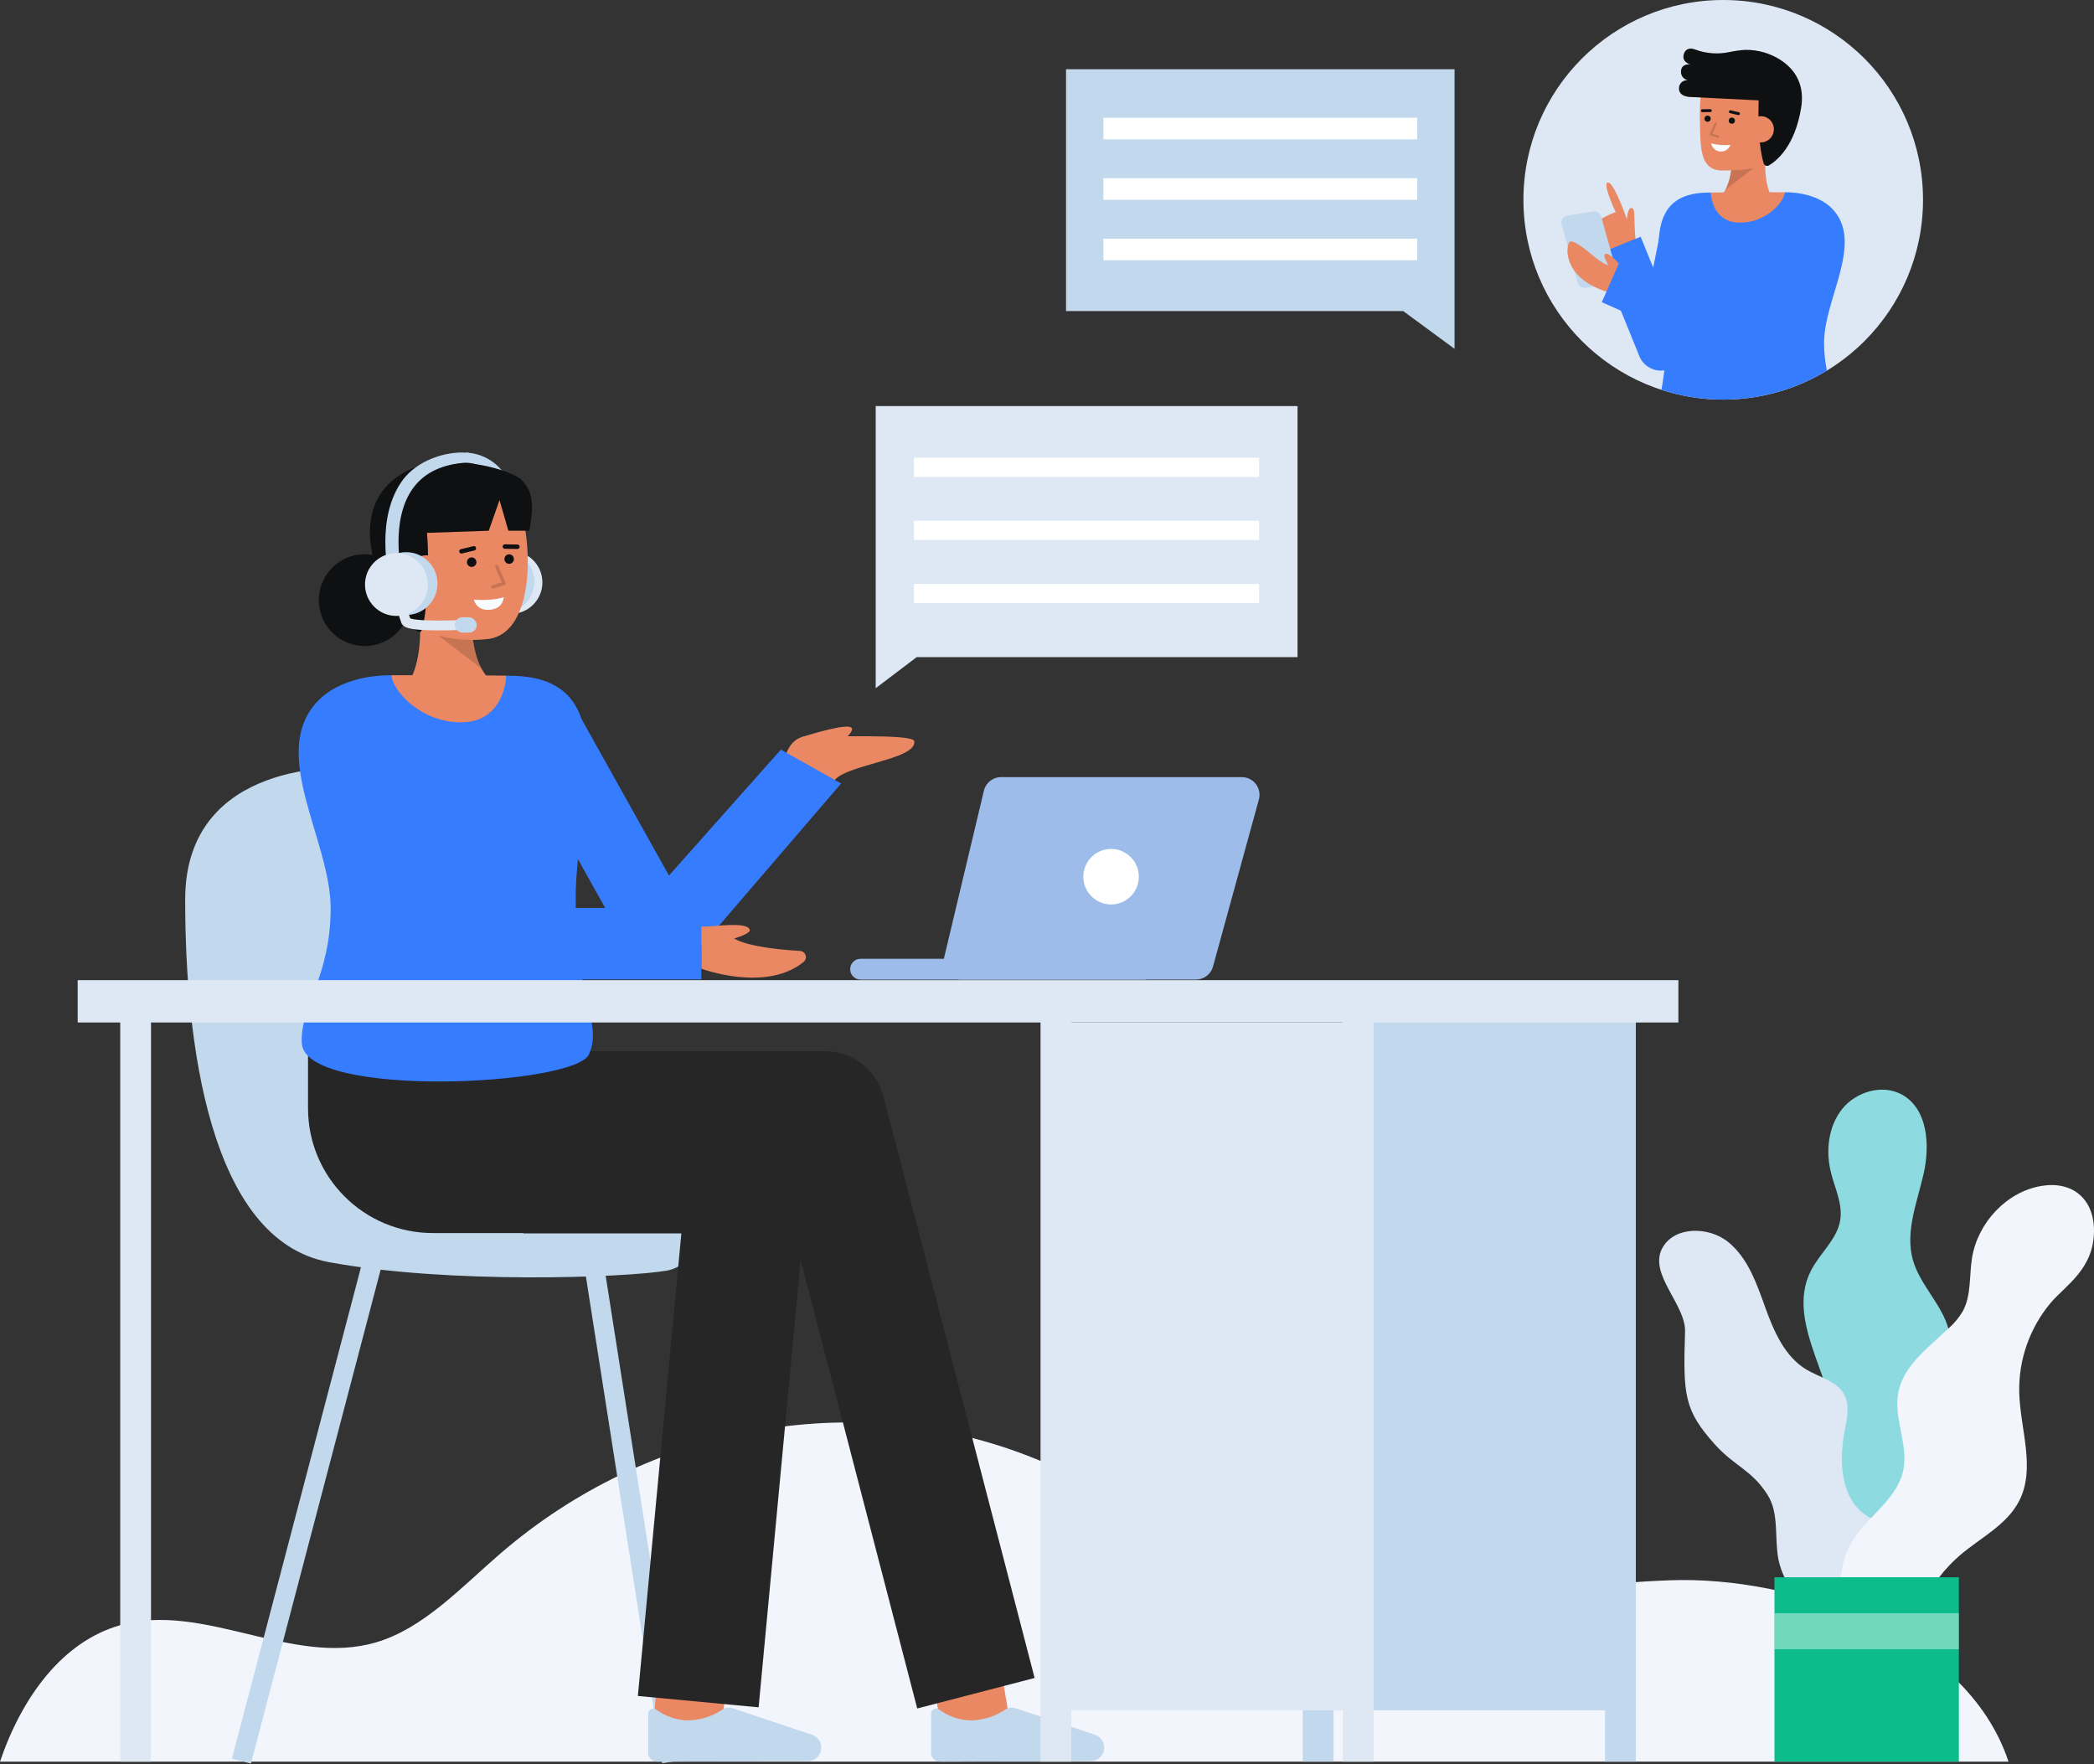 <svg viewBox="0 0 638.821 538.187" xmlns="http://www.w3.org/2000/svg" xmlns:xlink="http://www.w3.org/1999/xlink" id="Layer_1" overflow="hidden"><rect x="0" y="0" width="638.821" height="538.187" fill="#333333" stroke="none"/><path d="M612.743 537.428 0 537.428C6.714 517.614 19.113 500.806 36.592 495.819 62.16 488.534 89.219 508.566 114.731 501.033 129.225 496.759 140.631 484.302 152.631 473.958 197.866 434.929 259.853 423.393 313.386 444.05 341.365 454.843 366.86 473.717 395.521 481.741 432.584 492.121 471.343 483.513 509.457 482.095 546.569 480.713 599.754 498.219 612.743 537.428Z" fill="#F3F5FD"/><g><rect x="14.053" y="457.055" width="160.001" height="6" fill="#C1D8ED" transform="matrix(0.254 -0.967 0.967 0.254 -374.793 433.985)"/><rect x="189.799" y="381.739" width="6" height="156.63" fill="#C1D8ED" transform="matrix(0.988 -0.155 0.155 0.988 -68.935 35.417)"/><path d="M106.056 234.254C106.056 234.254 56.491 231.123 56.491 274.428 56.491 317.733 63.791 378.254 100.317 385.036 136.843 391.818 190.798 389.774 203.325 387.651 218.716 385.042 225.425 349.34 204.925 346.951 146.751 340.168 174.925 238.95 106.056 234.254Z" fill="#C1D8ED"/></g><line x1="211.276" y1="508.282" x2="209.39" y2="532.741" stroke="#E98862" stroke-width="21" stroke-miterlimit="10" fill="none"/><path d="M246.465 537.241C248.733 537.231 250.564 535.384 250.554 533.116 250.554 533.116 250.554 533.116 250.554 533.116 250.554 533.016 250.554 532.916 250.541 532.816L250.541 532.816C250.417 531.223 249.38 529.846 247.883 529.287L223.44 521.1C222.482 520.783 221.433 520.9 220.568 521.42 217.208 523.752 213.188 524.944 209.1 524.82 205.916 524.594 202.86 523.477 200.28 521.597 199.618 521.056 198.643 521.154 198.102 521.815 197.875 522.092 197.752 522.439 197.752 522.797L197.752 534.749C197.752 536.228 198.951 537.427 200.43 537.427L200.441 537.427Z" fill="#C1D8ED"/><line x1="294.58" y1="508.282" x2="298.694" y2="532.741" stroke="#E98862" stroke-width="21" stroke-miterlimit="10" fill="none"/><path d="M315.634 511.9 269.526 334.512C267.407 326.36 260.049 320.669 251.626 320.667L150.578 320.667 150.578 320.732 93.969 320.732 93.969 338.08C93.969 359.115 111.02 376.167 132.055 376.168L159.665 376.168 159.665 376.277 207.865 376.277 194.593 517.391 231.431 520.855 244.264 384.4 279.824 521.205Z" fill="#262626"/><g><path d="M238.644 235.952C238.644 235.952 238.794 223.941 247.379 224.566 252.795 224.96 278.53 223.766 278.913 226.11 279.861 231.91 256.321 233.328 254.185 238.732Z" fill="#E98862"/><path d="M244.339 224.951C244.339 224.951 256.288 221.051 259.225 221.751 261.825 222.369 256.405 226.601 256.405 226.601Z" fill="#E98862"/></g><path d="M213.963 288.655 256.6 239.021 238.226 228.689 204.084 267.1 177.384 219.309C174.858 211.756 169.104 206.696 157.364 206.19 156.734 206.17 155.724 206.14 154.424 206.12 154.164 211.62 120.094 211.6 119.374 205.99 109.754 206 101.854 208.96 97.294 213.52 81.544 229.27 100.874 256.11 100.874 277.11 100.874 298.11 91.374 307.53 92.074 318.31 93.174 335.25 175.504 331.25 179.694 321.62 182.504 315.168 179.781 310.32 177.638 298.783L213.962 298.783ZM175.635 273.106C175.676 269.573 175.949 265.876 176.324 262.114L184.624 276.974 175.638 276.974C175.625 275.723 175.62 274.445 175.638 273.106Z" fill="#367CFF"/><path d="M154.425 206.116C154.165 211.616 151.165 219.706 141.945 220.306 129.635 221.126 120.095 211.596 119.375 205.986L119.415 205.986C131.515 205.986 147.355 206.006 154.425 206.116Z" fill="#E98862"/><path d="M332.769 537.241C335.038 537.231 336.868 535.383 336.858 533.114 336.858 533.114 336.858 533.114 336.858 533.114 336.858 533.014 336.858 532.914 336.845 532.814L336.845 532.814C336.72 531.221 335.683 529.845 334.186 529.285L309.744 521.1C308.785 520.783 307.736 520.9 306.871 521.42 303.511 523.752 299.492 524.944 295.404 524.82 292.22 524.594 289.163 523.477 286.583 521.597 285.922 521.056 284.947 521.153 284.406 521.814 284.179 522.091 284.055 522.439 284.056 522.797L284.056 534.749C284.056 536.228 285.255 537.427 286.734 537.427L286.745 537.427Z" fill="#C1D8ED"/><g><rect x="36.678" y="308.471" width="9.391" height="228.957" fill="#DEE8F5"/><rect x="489.652" y="308.471" width="9.391" height="228.957" fill="#C1D8ED"/><rect x="414.348" y="305.602" width="84.695" height="216.171" fill="#C1D8ED"/><rect x="397.439" y="506.117" width="9.391" height="31.311" fill="#C1D8ED"/><rect x="23.695" y="299.015" width="488.332" height="12.913" fill="#DEE8F5"/><rect x="409.652" y="308.471" width="9.391" height="228.957" fill="#DEE8F5"/><rect x="317.439" y="308.471" width="9.391" height="228.957" fill="#DEE8F5"/><rect x="322.135" y="311.946" width="92.213" height="209.827" fill="#DEE8F5"/></g><path d="M244.086 290.105C238.356 289.768 228.195 288.827 223.956 286.312 226.105 285.656 228.987 284.585 228.716 283.623 228.005 281.092 218.042 282.665 215.062 282.665L213.977 282.71 213.977 295.515C213.977 295.515 233.611 302.877 245.167 293.451 245.974 292.791 246.093 291.601 245.433 290.794 245.1 290.387 244.612 290.137 244.086 290.105Z" fill="#E98862"/><g><g><path d="M300.158 241.22 288.016 292.192C287.328 295.091 289.118 298 292.016 298.692 292.425 298.789 292.843 298.838 293.263 298.839L364.847 298.839C367.278 298.839 369.409 297.214 370.053 294.87L384.048 243.9C384.837 241.024 383.144 238.053 380.268 237.264 379.804 237.137 379.324 237.072 378.842 237.072L305.41 237.072C302.91 237.072 300.738 238.788 300.158 241.22Z" fill="#9EBCEA"/><path d="M262.532 298.841 349.051 298.841C350.803 298.841 352.223 297.421 352.223 295.669L352.223 295.669C352.223 293.917 350.803 292.497 349.051 292.497L262.532 292.497C260.78 292.497 259.36 293.917 259.36 295.669L259.36 295.669C259.36 297.421 260.78 298.841 262.532 298.841Z" fill="#9EBCEA"/></g><circle cx="338.963" cy="267.454" r="8.466" fill="#FFFFFF"/></g><g><circle cx="155.886" cy="177.682" r="9.584" fill="#DEE8F5"/><path d="M157.555 178.8C158.284 178.658 158.874 178.124 159.088 177.413 159.338 176.583 161.98 157.052 154.333 145.284 151.857 141.176 147.556 138.51 142.775 138.12 141.677 138.004 140.692 138.8 140.575 139.898 140.575 139.9 140.575 139.901 140.575 139.903 140.461 141.003 141.26 140.986 142.359 141.103 147.69 141.655 148.498 143.749 151.001 147.503 157.748 157.633 155.31 176.075 155.255 176.26 154.936 177.317 155.534 178.434 156.591 178.753 156.904 178.847 157.235 178.864 157.555 178.801Z" fill="#C1D8ED"/><circle cx="153.411" cy="177.456" r="9.584" fill="#C1D8ED"/><g><path d="M150.211 207.937 149.431 208.027 124.781 208.027C126.781 204.707 128.941 198.197 127.941 186.027L143.921 183.067C143.921 183.067 142.121 201.947 150.211 207.937Z" fill="#E98862"/><path d="M146.935 203.994 133.662 193.84 144.087 193.732C144.389 197.3 145.355 200.781 146.935 203.994Z" opacity="0.15"/><path d="M118.88 177.866C119.986 184.254 123.472 190.304 129.107 192.366 135.25 194.804 141.896 195.702 148.465 194.982 165.954 193.548 162.495 153.782 154.191 146.055 145.887 138.328 121.518 143.223 118.554 156.143 117.021 162.826 117.827 171.785 118.88 177.866Z" fill="#E98862"/><path d="M159.96 147.429C159.438 146.601 158.707 145.925 157.84 145.47 150.074 141.246 135.68 139.785 128.767 141.853 120.747 144.253 110.691 150.976 113.267 167.279 113.376 167.965 113.493 168.627 113.614 169.279 105.993 167.976 98.758 173.099 97.456 180.72 96.153 188.342 101.275 195.576 108.897 196.879 114.77 197.883 120.636 195.059 123.514 189.841 124.704 190.869 125.989 191.781 127.353 192.564 128.31 193.133 128.541 192.67 128.873 191.607 130.033 187.896 131.173 173.219 130.263 162.562L149.109 161.91 152.393 152.568 155.085 161.91 161.503 161.91C162.364 156.845 163.252 151.107 159.96 147.429Z" fill="#0F1011"/><g><circle cx="143.898" cy="171.496" r="1.449" fill="#0F1011"/><circle cx="155.33" cy="170.558" r="1.449" fill="#0F1011"/><path d="M157.841 167.471 157.832 167.471 153.993 167.422C153.617 167.405 153.326 167.087 153.343 166.711 153.359 166.356 153.646 166.072 154.002 166.061L154.011 166.061 157.849 166.109C158.225 166.111 158.528 166.418 158.526 166.794 158.524 167.17 158.217 167.473 157.841 167.471Z" fill="#0F1011"/><path d="M140.77 168.87C140.394 168.869 140.09 168.563 140.091 168.187 140.092 167.873 140.307 167.601 140.612 167.527L144.396 166.617C144.76 166.524 145.131 166.744 145.224 167.109 145.317 167.473 145.097 167.844 144.732 167.937 144.726 167.938 144.721 167.94 144.715 167.941L140.931 168.851C140.878 168.864 140.824 168.87 140.77 168.87Z" fill="#0F1011"/></g><path d="M136.361 175.041C136.658 178.421 134.159 181.401 130.779 181.698 127.4 181.995 124.419 179.496 124.122 176.117 124.12 176.091 124.118 176.066 124.116 176.041 123.788 172.72 126.213 169.762 129.534 169.434 129.601 169.427 129.669 169.421 129.736 169.417 134.114 169.278 136.083 171.66 136.361 175.041Z" fill="#E98862"/><g opacity="0.15"><path d="M150.33 179.533C150.054 179.533 149.83 179.309 149.83 179.033 149.83 178.814 149.973 178.619 150.183 178.555L153.131 177.65 151.069 173.059C150.948 172.811 151.052 172.511 151.3 172.391 151.548 172.27 151.847 172.373 151.968 172.622 151.973 172.631 151.977 172.64 151.981 172.65L154.275 177.757C154.388 178.009 154.276 178.305 154.024 178.418 154.005 178.427 153.986 178.434 153.966 178.44L150.477 179.511C150.429 179.526 150.38 179.533 150.33 179.533Z"/></g><path d="M144.569 182.907C144.569 182.907 149.917 183.472 153.669 182.161 153.669 182.161 153.64 185.684 149.407 186.031 145.174 186.378 144.569 182.907 144.569 182.907Z" fill="#F8FCFF"/></g><path d="M121.033 177.652 121.12 177.633C122.193 177.374 122.854 176.295 122.596 175.221 122.557 175.056 118.729 158.655 126.15 148.732 129.65 144.051 135.204 141.487 142.67 141.107 143.759 141.055 144.623 141.113 144.57 140.007 144.467 138.926 143.556 138.102 142.47 138.107 135.596 137.592 127.185 140.659 122.939 146.346 114.397 157.788 118.53 175.41 118.711 176.155 118.961 177.194 119.983 177.854 121.033 177.652Z" fill="#C1D8ED"/><circle cx="123.879" cy="178.033" r="9.584" fill="#C1D8ED"/><circle cx="120.935" cy="178.321" r="9.584" fill="#DEE8F5"/><path d="M122.093 183.379C122.554 185.478 123.151 187.546 123.879 189.568 125.036 191.483 141.419 190.619 141.419 190.619" stroke="#DEE8F5" stroke-width="3" stroke-linecap="round" stroke-linejoin="round" fill="none"/><rect x="138.723" y="188.306" rx="2.345" width="6.721" height="4.69" fill="#C1D8ED" transform="matrix(-1 -1.22465e-16 1.22465e-16 -1 284.168 381.303)"/></g><path d="M267.151 209.948 279.646 200.478 395.845 200.478 395.845 123.879 267.151 123.879 267.151 209.948Z" fill="#DEE8F5"/><g><circle cx="525.707" cy="60.952" r="60.952" fill="#DEE8F5"/><g><path d="M491.3 78.644C491.3 78.644 486.467 70.967 486.665 68.888 486.863 66.809 492.903 64.706 492.903 64.706 492.903 64.706 492.029 62.868 491.25 60.85 490.35 58.521 489.579 55.95 490.422 55.699 491.235 55.452 492.468 57.565 493.598 60.021 495.05 63.175 496.331 66.893 496.331 66.893 496.331 66.893 496.464 63.221 497.822 63.455 498.38 63.555 498.616 64.214 498.622 66.847 498.622 69.847 499.091 74.523 499.091 74.523Z" fill="#E98862"/><path d="M506.644 113.059C503.781 113.057 501.204 111.322 500.127 108.669L487.478 77.517 500.517 72.217 504.347 81.649 507.354 66.624 521.154 69.386 513.547 107.4C512.936 110.446 510.401 112.732 507.308 113.025 507.086 113.048 506.864 113.059 506.644 113.059Z" fill="#367CFF"/><path d="M483.807 87.8 491.631 86.551C492.837 86.359 493.659 85.226 493.467 84.02 493.454 83.937 493.436 83.854 493.413 83.773L488.491 66.106C488.189 65.022 487.122 64.338 486.011 64.515L478.188 65.764C476.982 65.956 476.159 67.09 476.351 68.296 476.365 68.379 476.383 68.461 476.405 68.542L481.328 86.209C481.63 87.292 482.696 87.977 483.807 87.8Z" fill="#C1D8ED"/><path d="M496.407 83.172 491.793 89.433C491.793 89.433 479.393 86.947 478.227 77.392 478.093 76.292 478.209 73.249 479.571 73.657 483.12 74.721 487.539 80.168 490.637 80.892 489.93 79.626 489.067 77.839 489.624 77.512 491.086 76.653 495.02 81.84 496.407 83.172Z" fill="#E98862"/><path d="M556.472 104.552C556.466 107.41 556.756 110.261 557.337 113.059 542.163 122.257 523.737 124.398 506.858 118.926 507.893 113.338 508.35 107.658 508.22 101.977 508.213 101.596 508.207 101.209 508.194 100.815L488.657 92.2 494.33 79.323 506.613 84.739C505.141 71.449 505.096 59.425 520.018 58.779 520.425 58.76 521.077 58.747 521.918 58.734 522.086 62.284 544.069 62.271 544.534 58.65 550.743 58.657 555.834 60.561 558.785 63.51 568.948 73.675 556.472 91 556.472 104.552Z" fill="#367CFF"/><path d="M521.916 58.733C522.084 62.283 524.016 67.505 529.971 67.898 537.91 68.421 544.071 62.27 544.532 58.649L544.513 58.649C536.7 58.649 526.473 58.662 521.916 58.733Z" fill="#E98862"/><g><path d="M538.5 50.426C538.493 50.309 538.493 50.193 538.493 50.076 538.493 48.899 538.538 47.617 538.655 46.22L537.192 45.948 528.324 44.3C528.499 46.599 528.462 48.908 528.214 51.2 528.188 51.459 528.156 51.725 528.114 51.99 528.112 52.014 528.108 52.038 528.101 52.061 528.05 52.41 527.991 52.761 527.927 53.109 527.888 53.336 527.842 53.562 527.791 53.789 527.739 54.08 527.668 54.365 527.591 54.65 527.514 54.935 527.436 55.213 527.345 55.491 527.254 55.769 527.17 56.041 527.067 56.306 526.878 56.83 526.649 57.339 526.381 57.827L526.381 57.833C525.891 58.791 525.203 59.634 524.362 60.305L540.62 60.305C539.6 58.554 538.555 55.519 538.5 50.426Z" fill="#E98862"/><path d="M526.372 57.845 534.961 51.274 528.215 51.204C528.02 53.513 527.395 55.766 526.372 57.845Z" opacity="0.15"/><path d="M544.527 40.937C543.811 45.071 541.555 48.986 537.909 50.321 533.58 51.906 530.373 52.013 525.382 52.013 518.571 52.013 518.796 44.913 518.605 37.752 518.413 30.565 518.984 22.852 521.676 20.352 527.05 15.352 542.82 18.519 544.738 26.88 545.73 31.2 545.208 37 544.527 40.937Z" fill="#E98862"/><path d="M514.954 24.507C513.515 24.228 512.575 22.835 512.854 21.396 512.874 21.297 512.898 21.198 512.929 21.102 513.435 19.258 515.798 19.667 515.798 19.667 515.798 19.667 513.56 19.258 513.56 17.304 513.56 16.073 514.506 13.988 517.36 15.18 520.586 16.343 524.069 16.596 527.429 15.911 529.072 15.553 530.739 15.319 532.417 15.211L532.426 15.211 532.426 15.211C534.354 15.179 536.275 15.436 538.126 15.974 543.315 17.527 551.17 22.181 549.5 32.73 547.639 44.5 542.115 49 539.684 50.446 539.161 50.762 538.48 50.594 538.164 50.07 538.118 49.994 538.081 49.912 538.055 49.827 537.365 47.62 536.176 42.068 536.51 30.619 520.557 29.837 515.967 29.599 515.967 29.599 515.967 29.599 512.211 29.74 512.211 26.999 512.159 25.663 513.2 24.539 514.535 24.487 514.675 24.482 514.815 24.488 514.954 24.507Z" fill="#0F1011"/><g><circle cx="528.337" cy="36.815" r="0.937" fill="#0F1011"/><circle cx="520.939" cy="36.208" r="0.937" fill="#0F1011"/><path d="M519.315 34.21 519.315 34.21 521.799 34.179C522.042 34.167 522.23 33.961 522.219 33.718 522.208 33.49 522.026 33.309 521.799 33.298L521.793 33.298 519.309 33.329C519.066 33.342 518.879 33.55 518.892 33.793 518.905 34.02 519.088 34.201 519.315 34.21Z" fill="#0F1011"/><path d="M530.361 35.115C530.604 35.114 530.8 34.916 530.799 34.673 530.798 34.47 530.658 34.294 530.461 34.247L528.012 33.657C527.777 33.592 527.534 33.728 527.469 33.963 527.403 34.198 527.54 34.441 527.775 34.507 527.785 34.509 527.796 34.512 527.806 34.514L530.254 35.103C530.289 35.112 530.325 35.116 530.361 35.115Z" fill="#0F1011"/></g><path d="M533.215 39.109C533.014 41.295 534.623 43.23 536.81 43.431 538.996 43.632 540.931 42.023 541.132 39.837 541.134 39.811 541.136 39.785 541.138 39.759 541.351 37.611 539.783 35.696 537.634 35.483 537.59 35.478 537.546 35.475 537.501 35.472 534.668 35.38 533.394 36.921 533.215 39.109Z" fill="#E98862"/><g opacity="0.15"><path d="M524.175 42.015C524.353 42.018 524.501 41.877 524.504 41.698 524.507 41.554 524.413 41.425 524.275 41.383L522.368 40.797 523.702 37.827C523.775 37.664 523.703 37.472 523.54 37.398 523.376 37.325 523.185 37.398 523.111 37.561L521.627 40.866C521.554 41.03 521.628 41.222 521.792 41.295 521.804 41.3 521.815 41.304 521.827 41.308L524.08 42C524.111 42.01 524.143 42.015 524.175 42.015Z"/></g><path d="M527.9 44.2C525.925 44.398 523.93 44.235 522.013 43.718 522.312 45.379 523.901 46.483 525.562 46.184 526.641 45.989 527.533 45.233 527.9 44.2Z" fill="#F8FCFF"/></g></g></g><g><g><path d="M568.3 492.023C561.737 490.139 556.8 484.267 554.833 477.723 552.866 471.179 553.562 464.086 555.479 457.532 557.044 452.184 559.415 447.014 559.999 441.472 561.945 423.018 544.046 404.164 552.469 387.63 555.193 382.284 560.469 378.105 561.404 372.179 562.182 367.279 559.768 362.515 558.567 357.7 556.916 351.074 557.753 343.554 562.052 338.248 566.351 332.942 574.475 330.623 580.399 334.021 588.148 338.466 588.819 349.439 586.828 358.146 584.837 366.853 581.146 375.812 583.579 384.406 585.898 392.598 593.445 398.767 594.798 407.172 595.923 414.16 592.512 420.972 591.013 427.89 588.658 438.762 591.055 450.031 591.158 461.154 591.261 472.277 588.12 484.755 568.3 492.023Z" fill="#8DDBE0"/><path d="M558.17 493.08C550.218 490.552 544.247 483.931 542.554 475.76 541.269 469.141 542.846 461.707 539.224 456.02 534.315 448.32 529.281 447.444 523.17 440.653 513.77 430.21 513.444 425.585 514.063 406.245 514.326 398.066 503.032 388.835 507.009 380.977 510.509 374.054 521.165 374.018 527.209 378.89 533.253 383.762 535.902 391.571 538.535 398.872 541.168 406.173 544.485 413.895 551.157 417.858 555.157 420.234 560.396 421.332 562.607 425.428 564.383 428.719 563.488 432.735 562.774 436.406 560.98 445.633 561.429 456.888 569.174 462.217 572.667 464.617 577.242 465.449 580.114 468.569 582.954 471.655 583.414 476.226 583.219 480.414 582.841 488.467 580.623 496.326 576.733 503.388" fill="#DEE8F5"/><path d="M567.508 499.505C560.507 491.164 559.58 479.297 565.2 469.97 569.94 462.46 578.774 457.287 580.629 448.601 582.281 440.865 577.699 432.871 579.071 425.081 580.563 416.609 588.389 411.05 594.605 405.105 596.223 403.66 597.615 401.98 598.733 400.121 601.468 395.2 600.705 389.163 601.633 383.61 603.411 372.977 612.172 363.545 622.809 361.787 632.138 360.246 638.82 365.605 638.82 375.474 638.82 387.166 630.062 392.174 625.593 397.474 619.176 405.137 615.77 414.876 616.012 424.869 616.327 436.031 621.079 447.915 616.002 457.86 612.276 465.16 604.317 469.05 598.063 474.346 588.512 482.529 582.765 494.294 582.182 506.858" fill="#F3F5FD"/></g><rect x="541.34" y="481.173" width="56.255" height="56.255" fill="#0CBC8B"/><g opacity="0.42"><rect x="541.34" y="492.142" width="56.255" height="10.981" fill="#FFFFFF"/></g></g><g><path d="M443.746 106.422 428.09 94.908C428.09 94.908 359.507 94.908 325.215 94.908L325.215 21.12 443.746 21.12Z" fill="#C1D8ED"/><rect x="336.618" y="35.923" width="95.725" height="6.587" fill="#FFFFFF"/><rect x="336.618" y="54.366" width="95.725" height="6.587" fill="#FFFFFF"/><rect x="336.618" y="72.808" width="95.725" height="6.587" fill="#FFFFFF"/></g><rect x="278.818" y="139.622" width="105.3" height="5.87" fill="#FFFFFF"/><rect x="278.818" y="158.877" width="105.3" height="5.87" fill="#FFFFFF"/><rect x="278.818" y="178.133" width="105.3" height="5.87" fill="#FFFFFF"/></svg>